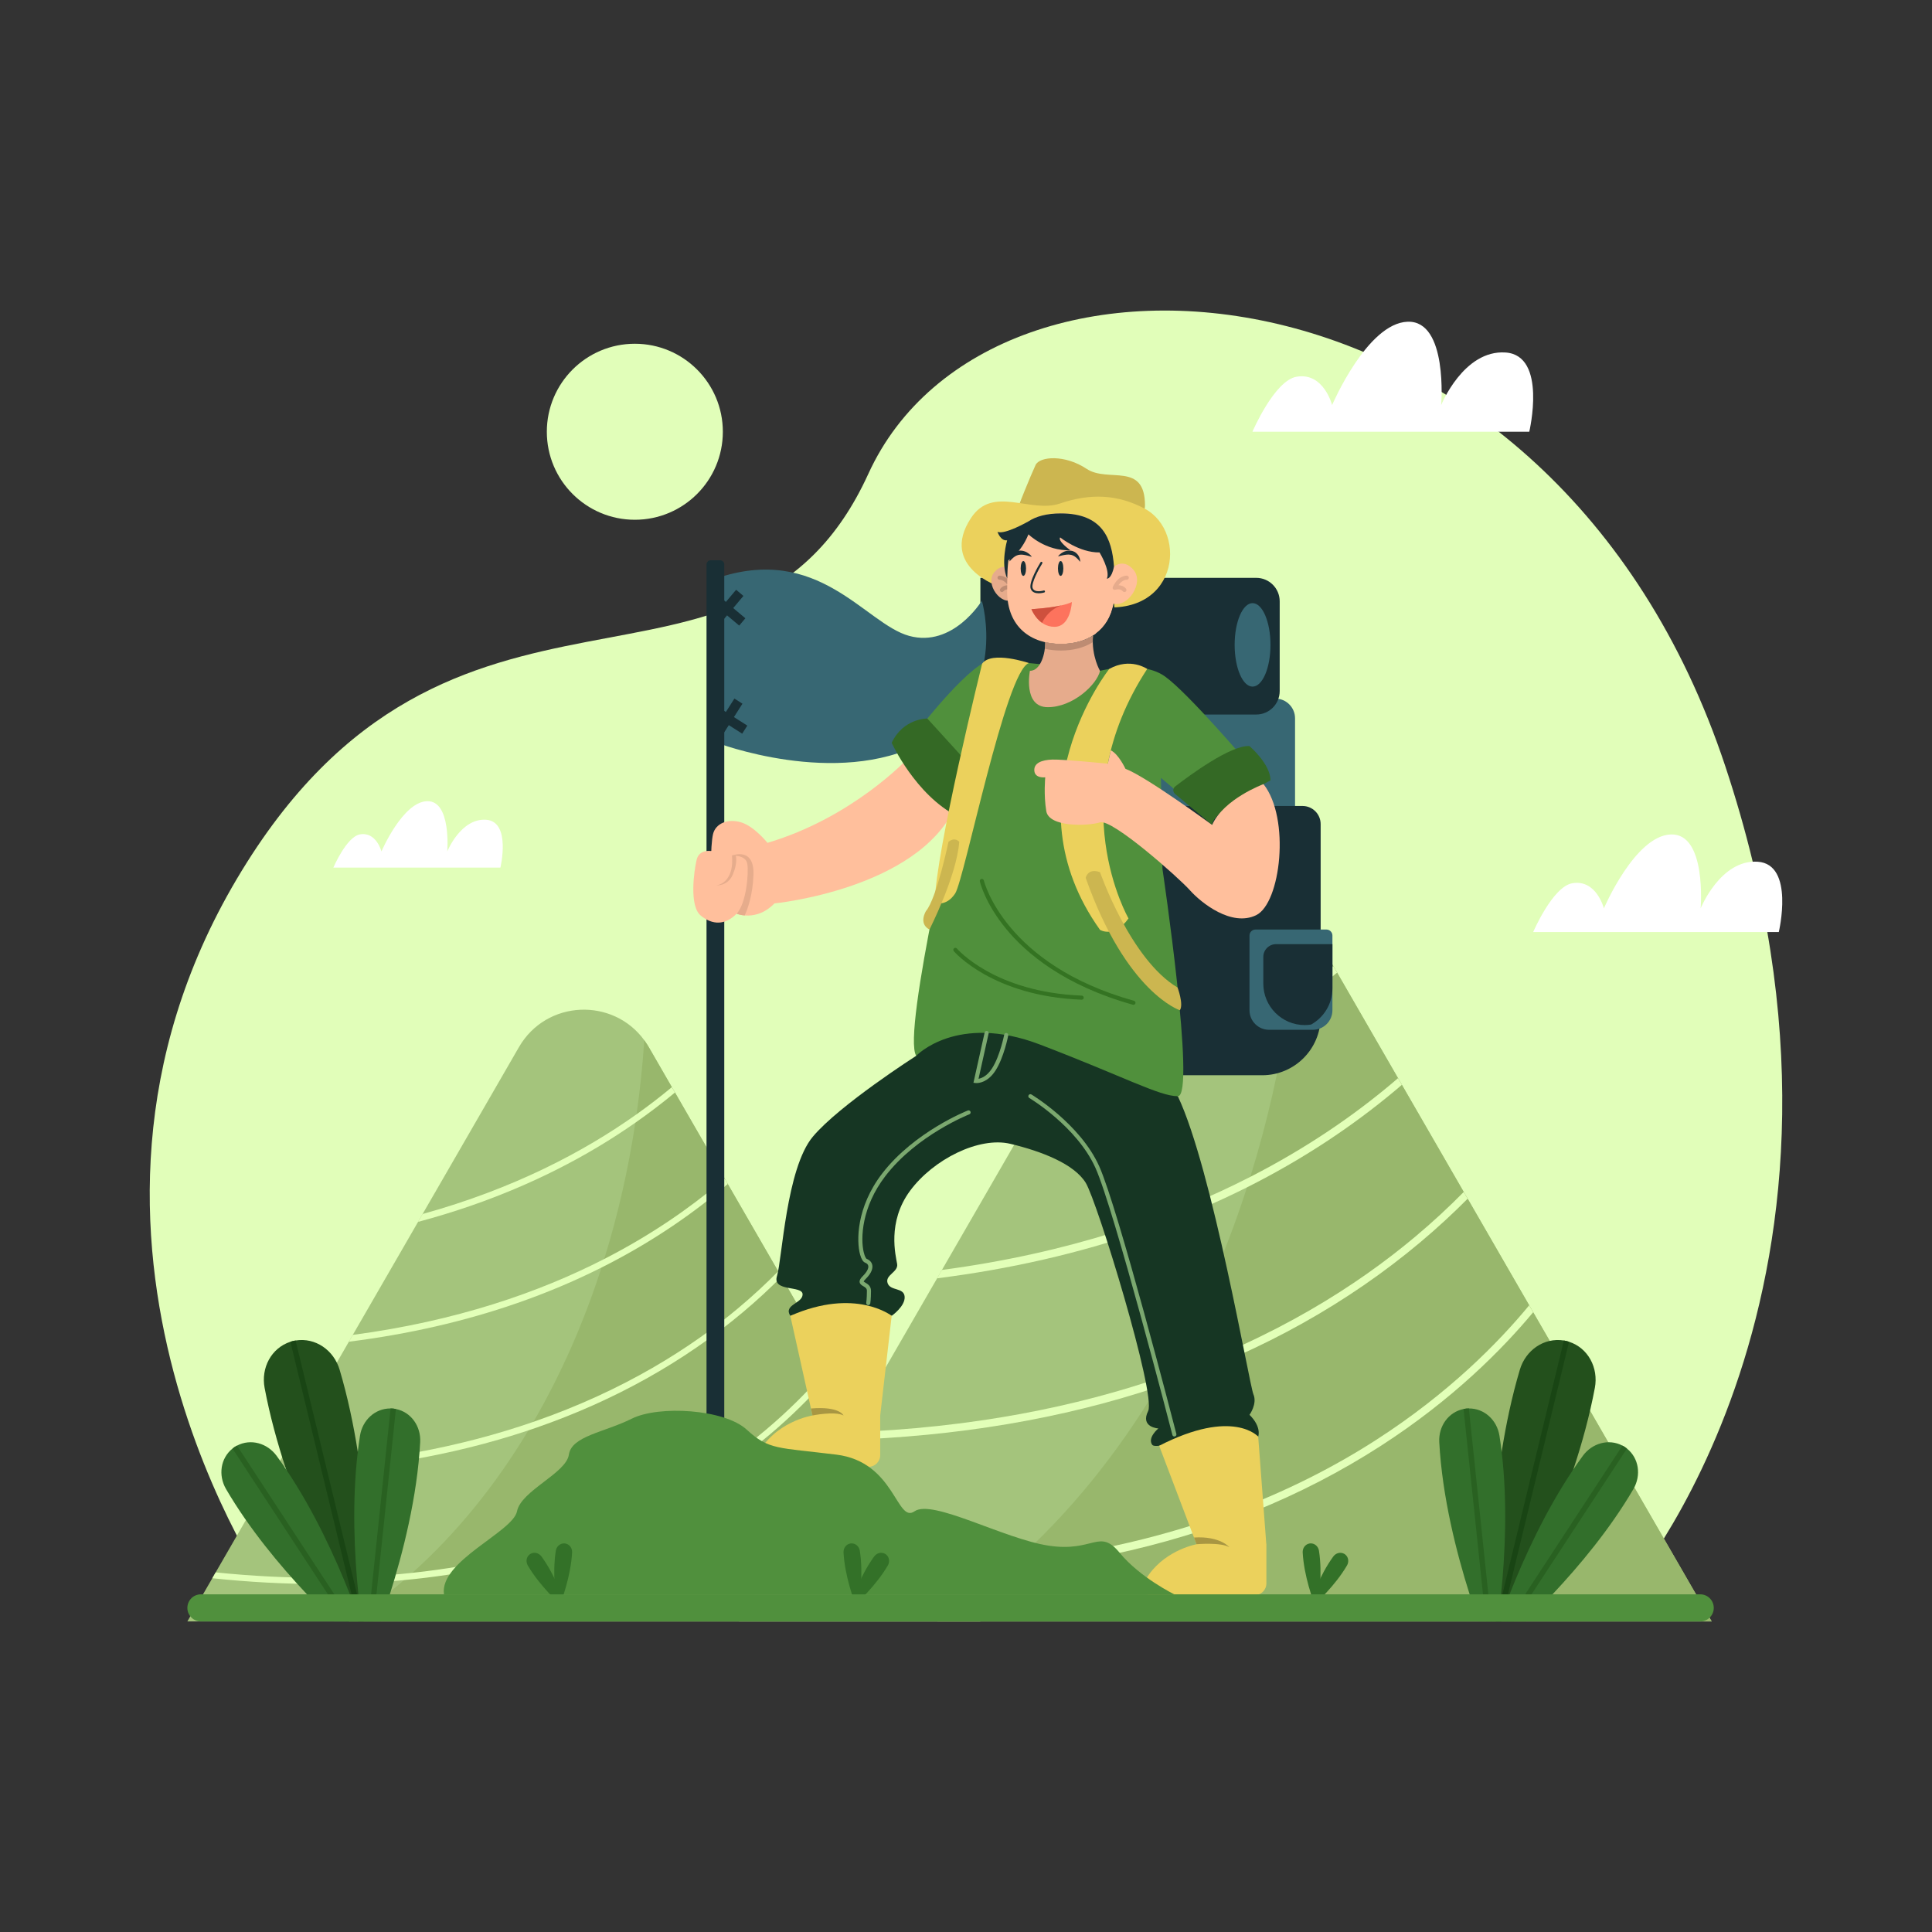 <?xml version="1.0" encoding="UTF-8" standalone="no"?><!DOCTYPE svg PUBLIC "-//W3C//DTD SVG 1.1//EN" "http://www.w3.org/Graphics/SVG/1.1/DTD/svg11.dtd"><svg width="100%" height="100%" viewBox="0 0 2000 2000" version="1.1" xmlns="http://www.w3.org/2000/svg" xmlns:xlink="http://www.w3.org/1999/xlink" xml:space="preserve" xmlns:serif="http://www.serif.com/" style="fill-rule:evenodd;clip-rule:evenodd;stroke-linejoin:round;stroke-miterlimit:2;"><rect x="0" y="0" width="2000" height="2000" fill="#333333" stroke="none"/><g><path d="M280.848,1650.43c-0,-0 -257.566,-365.91 -35.745,-740.484c221.82,-374.572 526.281,-140.168 653.832,-419.516c127.555,-279.348 708.635,-234.534 887.045,302.622c178.41,537.158 -104.55,857.378 -104.55,857.378l-1400.58,-0Z" style="fill:#e1feb9;fill-rule:nonzero;"/><path d="M1014.86,1678.52l-820.905,-0l25.818,-44.73l3.497,-6.06l59.075,-102.32l3.752,-6.5l75.057,-129.98l4.07,-7.06l67.554,-116.98l4.705,-8.16l99.709,-172.71c28.425,-49.219 97.399,-51.62 129.766,-7.17c1.124,1.53 2.205,3.14 3.222,4.77c0.488,0.79 0.975,1.59 1.442,2.4l23.888,41.39l3.222,5.56l51.402,89.04l3.243,5.62l52.207,90.43l3.307,5.7l51.932,89.96l3.37,5.85l150.667,260.95Z" style="fill:#a4c47c;fill-rule:nonzero;"/><path d="M1014.86,1678.52l-653.684,-0c19.797,-12.81 38.832,-27.09 57.04,-42.8c2.904,-2.44 5.765,-4.96 8.605,-7.52c45.743,-40.98 86.122,-90.75 120.143,-147.47c1.76,-2.92 3.497,-5.87 5.215,-8.84c28.297,-48.71 52.016,-102.31 70.5,-159.73c0.953,-2.93 1.886,-5.88 2.798,-8.84c13.989,-44.94 24.821,-92.15 32.218,-141.09c0.446,-2.9 0.869,-5.81 1.251,-8.71c3.603,-25.12 6.274,-50.7 8.012,-76.67c1.124,1.53 2.205,3.14 3.222,4.77c0.488,0.79 0.975,1.59 1.442,2.4l23.888,41.39l3.222,5.56l51.402,89.04l3.243,5.62l52.207,90.43l3.307,5.7l51.932,89.96l3.37,5.85l150.667,260.95Z" style="fill:#98b76c;fill-rule:nonzero;"/><path d="M698.732,1130.97c-13.184,10.95 -26.877,21.36 -41.037,31.26c-50.638,35.42 -107.466,64.16 -169.551,85.72c-17.997,6.25 -36.459,11.89 -55.366,16.94l4.705,-8.16c94.601,-26.2 167.242,-64.68 221.463,-103.21c13.269,-9.41 25.457,-18.87 36.564,-28.11l3.222,5.56Z" style="fill:#e2ffb8;fill-rule:nonzero;"/><path d="M753.377,1225.63c-1.653,1.42 -3.307,2.84 -5.002,4.26c-37.857,31.75 -79.912,59.27 -125.696,82.27c-27.832,13.98 -57.062,26.3 -87.543,36.88c-54.072,18.78 -112.236,32.09 -173.982,39.89l4.07,-7.06c106.98,-14.2 192.72,-43.96 260.253,-78.55c48.498,-24.85 87.627,-52.19 118.51,-78.07c2.077,-1.74 4.133,-3.48 6.147,-5.24l3.243,5.62Z" style="fill:#e2ffb8;fill-rule:nonzero;"/><path d="M808.891,1321.76c-12.103,12.19 -25.457,24.59 -40.146,36.9c-60.898,51.08 -132.628,91.19 -213.239,119.17c-2.84,0.97 -5.68,1.95 -8.542,2.9c-79.975,26.71 -168.704,41.7 -264.619,44.68l3.752,-6.5c105.072,-3.69 193.08,-21.77 266.082,-47.02c94.218,-32.53 163.468,-77 212.199,-117.85c15.156,-12.7 28.87,-25.46 41.206,-37.98l3.307,5.7Z" style="fill:#e2ffb8;fill-rule:nonzero;"/><path d="M864.193,1417.57c-25.966,31.2 -67.914,73.65 -128.685,112.83c-66.812,43.07 -143.013,73.87 -226.465,91.57c-29.378,6.21 -59.668,10.81 -90.827,13.75c-28.34,2.72 -57.401,4.07 -87.097,4.07c-36.183,0 -73.32,-2.01 -111.346,-6l3.497,-6.06c75.418,7.72 143.12,7 203.551,0.47c137.758,-14.84 237.763,-59.69 304.914,-102.93c61.556,-39.62 103.567,-82.59 129.088,-113.55l3.37,5.85Z" style="fill:#e2ffb8;fill-rule:nonzero;"/><path d="M1771.95,1678.52l-1006.94,-0l31.669,-54.86l4.29,-7.44l72.463,-125.5l4.602,-7.99l92.068,-159.43l4.992,-8.66l82.86,-143.5l5.78,-10.01l122.3,-211.848c34.87,-60.373 119.47,-63.311 159.18,-8.788c1.38,1.872 2.7,3.848 3.95,5.85c0.6,0.962 1.2,1.95 1.77,2.938l29.3,50.778l3.95,6.81l63.05,109.23l3.98,6.89l64.04,110.92l4.06,6.99l63.7,110.35l4.13,7.18l184.81,320.09Z" style="fill:#a4c47c;fill-rule:nonzero;"/><path d="M1771.95,1678.52l-801.826,-0c24.285,-15.71 47.636,-33.23 69.965,-52.5c3.561,-2.99 7.071,-6.08 10.561,-9.23c56.11,-50.26 105.64,-111.31 147.37,-180.88c2.16,-3.59 4.29,-7.21 6.4,-10.84c34.71,-59.75 63.8,-125.51 86.47,-195.94c1.17,-3.59 2.32,-7.21 3.43,-10.85c17.16,-55.12 30.45,-113.02 39.53,-173.06c0.54,-3.559 1.06,-7.12 1.53,-10.679c4.42,-30.811 7.7,-62.197 9.83,-94.047c1.38,1.872 2.7,3.848 3.95,5.85c0.6,0.962 1.2,1.95 1.77,2.938l29.3,50.778l3.95,6.81l63.05,109.23l3.98,6.89l64.04,110.92l4.06,6.99l63.7,110.35l4.13,7.18l184.81,320.09Z" style="fill:#98b76c;fill-rule:nonzero;"/><path d="M1384.18,1006.87c-16.17,13.45 -32.97,26.21 -50.33,38.35c-62.12,43.45 -131.83,78.71 -207.98,105.15c-22.08,7.67 -44.72,14.59 -67.92,20.77l5.78,-10.01c116.04,-32.13 205.14,-79.32 271.65,-126.589c16.28,-11.551 31.23,-23.141 44.85,-34.481l3.95,6.81Z" style="fill:#e2ffb8;fill-rule:nonzero;"/><path d="M1451.21,1122.99c-2.03,1.74 -4.05,3.49 -6.13,5.23c-46.44,38.95 -98.03,72.7 -154.19,100.91c-34.14,17.16 -69.99,32.26 -107.38,45.24c-66.33,23.03 -137.671,39.36 -213.412,48.93l4.992,-8.66c131.22,-17.42 236.4,-53.92 319.23,-96.36c59.49,-30.47 107.49,-64.01 145.37,-95.76c2.55,-2.13 5.07,-4.26 7.54,-6.42l3.98,6.89Z" style="fill:#e2ffb8;fill-rule:nonzero;"/><path d="M1519.31,1240.9c-14.85,14.95 -31.23,30.16 -49.25,45.27c-74.7,62.66 -162.68,111.85 -261.56,146.18c-3.49,1.19 -6.97,2.39 -10.48,3.56c-98.1,32.76 -206.939,51.14 -324.592,54.81l4.602,-7.99c128.89,-4.52 236.84,-26.7 326.39,-57.66c115.57,-39.92 200.51,-94.46 260.29,-144.57c18.59,-15.57 35.41,-31.22 50.54,-46.59l4.06,6.99Z" style="fill:#e2ffb8;fill-rule:nonzero;"/><path d="M1587.14,1358.43c-31.85,38.27 -83.3,90.35 -157.85,138.4c-81.95,52.83 -175.42,90.61 -277.79,112.32c-36.03,7.62 -73.19,13.26 -111.411,16.87c-34.759,3.33 -70.407,4.99 -106.834,4.99c-44.382,0 -89.935,-2.47 -136.58,-7.35l4.29,-7.44c92.51,9.46 175.556,8.58 249.685,0.57c168.98,-18.2 291.65,-73.21 374.02,-126.26c75.5,-48.59 127.03,-101.29 158.34,-139.28l4.13,7.18Z" style="fill:#e2ffb8;fill-rule:nonzero;"/><path d="M748.283,446.952c0,50.315 -40.788,91.103 -91.102,91.103c-50.315,0 -91.103,-40.788 -91.103,-91.103c0,-50.314 40.788,-91.102 91.103,-91.102c50.314,-0 91.102,40.788 91.102,91.102Z" style="fill:#e1feb9;fill-rule:nonzero;"/><path d="M1340.63,844.95l-301.801,-0l-0,-121.801l281.321,0c11.31,0 20.48,9.17 20.48,20.481l0,101.32Z" style="fill:#376773;fill-rule:nonzero;"/><path d="M1306.63,1113.09l-274.03,0l-0,-278.739l315.78,-0c10.35,-0 18.75,8.395 18.75,18.75l0,199.489c0,33.41 -27.09,60.5 -60.5,60.5Z" style="fill:#192f35;fill-rule:nonzero;"/><path d="M1300.46,739.673l-285.56,-0l0,-141.484l285.56,-0c13.41,-0 24.28,10.871 24.28,24.281l-0,92.923c-0,13.409 -10.87,24.28 -24.28,24.28Z" style="fill:#192f35;fill-rule:nonzero;"/><path d="M741.298,768.642c-0,-0 124.452,47.838 214.521,-0c90.071,-47.839 60.581,-146.77 60.581,-146.77c0,-0 -29.751,48.928 -75.323,36.378c-45.573,-12.549 -93.661,-96.306 -200.507,-59.197l0.728,169.589Z" style="fill:#376773;fill-rule:nonzero;"/><path d="M773.622,751.145l-13.855,-8.826l8.825,-13.856l-8.342,-5.314l-8.826,13.855l-13.856,-8.825l-5.314,8.343l13.855,8.825l-8.825,13.856l8.343,5.314l8.825,-13.855l13.856,8.825l5.314,-8.342Z" style="fill:#192f35;fill-rule:nonzero;"/><path d="M771.598,640.035l-12.575,-10.571l10.572,-12.574l-7.572,-6.366l-10.571,12.574l-12.575,-10.571l-6.365,7.572l12.574,10.571l-10.571,12.574l7.572,6.366l10.571,-12.574l12.574,10.57l6.366,-7.571Z" style="fill:#192f35;fill-rule:nonzero;"/><path d="M745.424,1555.5l-9.707,0c-2.394,0 -4.335,-1.94 -4.335,-4.34l0,-966.831c0,-2.394 1.941,-4.335 4.335,-4.335l9.707,0c2.394,0 4.335,1.941 4.335,4.335l-0,966.831c-0,2.4 -1.941,4.34 -4.335,4.34Z" style="fill:#192f35;fill-rule:nonzero;"/><path d="M736.086,880.984c-0,0 -12.275,-2.12 -14.925,9.008c-2.649,11.129 -7.949,47.762 4.24,57.796c12.188,10.034 25.435,10.007 37.094,-1.903c11.658,-11.909 19.077,-42.645 19.077,-42.645c0,-0 0.53,-11.128 0,-14.307c-0.53,-3.18 -7.949,-15.368 -9.539,-15.368c-1.59,-0 -35.947,7.419 -35.947,7.419Z" style="fill:#ffbf9c;fill-rule:nonzero;"/><path d="M948.495,1092.95c-0,0 -79.487,50.87 -107.043,83.73c-27.556,32.85 -31.795,127.18 -37.094,144.13c-5.299,16.96 26.496,9.54 26.496,19.08c0,9.54 -20.137,10.6 -12.718,22.26c-0,0 66.769,-21.2 104.924,0c-0,0 14.13,-9.89 13.424,-19.79c-0.707,-9.89 -14.838,-5.65 -17.664,-14.13c-2.826,-8.48 11.305,-11.3 9.892,-19.78c-1.413,-8.48 -10.617,-43.28 13.406,-75.78c24.023,-32.5 71.382,-56.35 103.882,-48.57c32.5,7.77 65.89,20.84 77.9,40.27c12.01,19.43 73.13,219.38 64.65,236.34c-8.48,16.96 10.6,18.02 10.6,18.02c0,-0 -11.66,9.54 -6.36,16.96c5.3,7.42 87.43,-24.38 109.69,-8.48c-0,0 3.89,-9.89 -9.01,-22.61c-0,-0 8.3,-11.31 4.06,-21.2c-4.24,-9.89 -42.43,-233.34 -78.25,-308.59l-165.88,-84.25c0,-0 -102.785,9.54 -104.905,42.39Z" style="fill:#163623;fill-rule:nonzero;"/><path d="M939.31,785.599c-0,-0 -56.524,60.764 -144.844,86.906c0,0 -13.424,-16.957 -27.202,-21.196c-13.778,-4.24 -26.496,1.059 -29.145,12.188c-2.65,11.128 -3.71,53.521 3.179,52.991c6.889,-0.53 18.547,-7.948 16.428,-30.735c0,0 14.307,-1.06 15.897,8.479c1.59,9.538 -1.06,41.307 -11.128,51.653c-0,0 20.667,8.574 39.213,-10.677c0,0 147.959,-14.552 187.293,-100.098l-49.691,-49.511Z" style="fill:#ffbf9c;fill-rule:nonzero;"/><path d="M1052.91,529.473c-1.26,-0.062 14.47,-38.152 19.09,-48.046c4.28,-9.174 30.55,-10.951 52.81,3.886c22.26,14.838 60.49,-7.772 60.48,37.978c0,37.641 -132.38,6.182 -132.38,6.182Z" style="fill:#ccb650;fill-rule:nonzero;"/><path d="M1035.07,607.547c-0,-0 -63.257,-20.622 -29.849,-71.362c22.55,-34.258 61.16,-4.416 92.25,-15.014c31.09,-10.599 59.3,-9.539 87.37,5.299c46.1,24.376 34.87,117.899 -56.88,100.169c-85.381,-16.498 -92.891,-19.092 -92.891,-19.092Z" style="fill:#ebd15c;fill-rule:nonzero;"/><path d="M1076.52,687.511c0,-0 -26.81,-2.596 -47.48,-4.716c-20.66,-2.12 -77.895,72.069 -77.895,72.069c0,0 6.889,33.914 44.513,51.402c0,-0 -62.53,263.894 -47.163,286.684c-0,0 41.969,-44.51 128.025,-11.66c86.06,32.86 123.69,53.52 142.76,53.52c19.08,-0 -15.9,-235.279 -15.9,-235.279l-1.59,-94.325l39.87,33.912c0,0 44.92,-27.553 51.81,-47.16c-0,0 -63.06,-74.188 -87.44,-91.676c-24.37,-17.487 -67.29,-5.829 -67.29,-5.829l-62.22,-6.942Z" style="fill:#50903c;fill-rule:nonzero;"/><path d="M1049.38,592.293c0,-0 -9.72,-12.079 -20.041,-0c-10.309,12.08 7.37,35.944 20.041,27.989l0,-27.989Z" style="fill:#e6ab8c;fill-rule:nonzero;"/><path d="M1173.38,589.883c-8.02,-9.388 -15.73,-6.606 -20.17,-3.486c-2.2,-29.008 -11.92,-54.91 -54.99,-54.91c-55.641,0 -55.641,43.232 -55.641,80.547c-0,37.315 24.911,54.581 55.641,54.581c26.94,-0 49.41,-13.275 54.54,-41.695c14.7,3.946 32.08,-21.608 20.62,-35.037Z" style="fill:#ffbf9c;fill-rule:nonzero;"/><path d="M1131.4,658.25c-9.18,5.628 -20.46,8.365 -32.67,8.365c-5.8,-0 -11.39,-0.616 -16.65,-1.865c0.04,11.808 -4.75,29.703 -15.94,29.703c0,0 -7.42,37.624 18.54,37.624c25.97,0 50.88,-23.316 54.06,-37.624c-0,0 -8.88,-14.863 -7.34,-36.203Z" style="fill:#e6ab8c;fill-rule:nonzero;"/><path d="M1216.53,814.149c14.46,-11.159 57.68,-43.111 76.94,-41.798c-0,-0 21.73,18.547 21.73,35.504c-0,-0 -59.88,30.735 -60.41,46.103l-38.4,-32.12c-2.42,-2.025 -2.36,-5.761 0.14,-7.689Z" style="fill:#346925;fill-rule:nonzero;"/><path d="M1148.29,692.472c0,0 -106.53,134.46 -9.55,270.119c-0,-0 14.66,9.137 29.49,-11.859c-0,0 -70.11,-121.403 19.35,-258.26c-0,0 -17.54,-12.226 -39.29,0Z" style="fill:#ebd15c;fill-rule:nonzero;"/><path d="M1005.73,794.078l-45.753,-50.244c-0,-0 -24.729,-0.53 -36.917,25.122c-0,0 24.376,53.737 67.829,75.994l14.841,-50.872Z" style="fill:#346925;fill-rule:nonzero;"/><path d="M1138.74,902.887c-0,-0 31.47,90.454 80.29,119.413c0,-0 6.54,17.66 2.34,23.491c-0,0 -55.26,-17.841 -97.47,-137.009c0,-0 2.13,-10.582 14.84,-5.895Z" style="fill:#ccb650;fill-rule:nonzero;"/><path d="M1165.05,795.844c0,-0 -7,-15.191 -15.12,-19.077l-3.11,13.804c-0,0 -46.42,-4.619 -57.37,-4.265c-10.95,0.353 -19.43,3.532 -18.72,11.657c0.71,8.126 11.3,6.713 11.3,6.713c0,0 -1.76,18.017 1.06,34.974c2.83,16.958 43.1,15.544 55.65,11.659c12.54,-3.887 81.43,57.231 93.08,70.302c11.66,13.071 43.1,38.154 68.54,25.789c25.44,-12.365 35.61,-100.289 7.6,-135.676c-0,-0 -41.16,15.208 -53.17,42.234c0,0 -68.19,-49.989 -89.74,-58.114Z" style="fill:#ffbf9c;fill-rule:nonzero;"/><path d="M1065.16,686.402c0,-0 -38.581,-13.138 -48.48,0.636c-0,-0 -48.25,194.82 -49.033,247.375c-0,-0 11.583,4.861 21.122,-9.446c9.539,-14.308 52.44,-231.072 76.391,-238.565Z" style="fill:#ebd15c;fill-rule:nonzero;"/><path d="M1062.16,588.47c0,4.244 -1.24,7.684 -2.78,7.684c-1.54,0 -2.78,-3.44 -2.78,-7.684c-0,-4.243 1.24,-7.684 2.78,-7.684c1.54,0 2.78,3.441 2.78,7.684Z" style="fill:#192f35;fill-rule:nonzero;"/><path d="M1100.76,588.47c0,4.244 -1.24,7.684 -2.78,7.684c-1.54,0 -2.78,-3.44 -2.78,-7.684c-0,-4.243 1.24,-7.684 2.78,-7.684c1.54,0 2.78,3.441 2.78,7.684Z" style="fill:#192f35;fill-rule:nonzero;"/><path d="M1075.23,614.182c-3.21,0 -6.82,-0.922 -8.23,-4.673c-2.5,-6.655 8.86,-25.32 10.16,-27.425c0.31,-0.501 0.96,-0.652 1.46,-0.343c0.5,0.306 0.65,0.96 0.34,1.457c-3.39,5.479 -11.78,20.752 -9.98,25.566c2.01,5.36 11.32,2.569 11.42,2.54c0.56,-0.182 1.15,0.141 1.32,0.7c0.17,0.561 -0.14,1.153 -0.7,1.325c-0.22,0.068 -2.84,0.85 -5.79,0.853Z" style="fill:#192f35;fill-rule:nonzero;"/><path d="M1067.73,630.599c-0,-0 30.73,-1.59 41.86,-7.419c-0,0 -1.06,25.7 -18.02,25.7c-16.95,0 -23.84,-18.281 -23.84,-18.281Z" style="fill:#fd735d;fill-rule:nonzero;"/><path d="M1067.73,630.599c-0,-0 3.31,8.756 10.97,14.149c0.02,-0.054 5.87,-13.599 20.35,-18.109c-13.42,3.03 -31.32,3.96 -31.32,3.96Z" style="fill:#ce503d;fill-rule:nonzero;"/><path d="M1163.98,612.881c-0.62,-0 -1.23,-0.272 -1.65,-0.796c-2.59,-3.235 -7.71,-1.622 -7.76,-1.604c-0.81,0.258 -1.69,0.018 -2.24,-0.612c-0.56,-0.634 -0.69,-1.537 -0.33,-2.303c5.67,-12.129 14.23,-11.673 14.6,-11.641c1.17,0.083 2.05,1.097 1.97,2.264c-0.09,1.159 -1.09,2.024 -2.24,1.967c-0.27,-0.027 -4.54,-0.074 -8.5,5.684c2.52,0.056 5.58,0.814 7.81,3.598c0.73,0.914 0.58,2.248 -0.33,2.979c-0.39,0.312 -0.86,0.464 -1.33,0.464Z" style="fill:#e6ab8c;fill-rule:nonzero;"/><path d="M1042.59,604.82c0.021,-1.953 0.041,-3.913 0.081,-5.874c-4.13,-3.22 -7.86,-3.042 -8.101,-3.021c-1.169,0.083 -2.049,1.097 -1.959,2.265c0.079,1.158 1.089,2.023 2.229,1.966c0.25,-0.025 4.031,-0.068 7.75,4.664Z" style="fill:#bd8c73;fill-rule:nonzero;"/><path d="M1042.59,605.884c-2.359,0.185 -5.049,1.041 -7.049,3.554c-0.74,0.914 -0.591,2.248 0.33,2.979c0.39,0.312 0.85,0.464 1.319,0.464c0.621,-0 1.241,-0.272 1.65,-0.796c1.021,-1.263 2.411,-1.776 3.74,-1.944c-0,-1.413 -0,-2.832 0.01,-4.257Z" style="fill:#bd8c73;fill-rule:nonzero;"/><path d="M1081.62,671.595c5.24,1.241 10.82,1.854 16.6,1.854c12.39,-0 23.8,-2.844 33.04,-8.636c-0.05,-2.113 -0.02,-4.292 0.14,-6.563c-9.18,5.628 -20.46,8.365 -32.67,8.365c-5.8,-0 -11.39,-0.616 -16.65,-1.865c0.01,2.13 -0.15,4.46 -0.46,6.845Z" style="fill:#bd8c73;fill-rule:nonzero;"/><path d="M1098.22,531.487c-14.88,0 -25.78,3.096 -33.77,8.344l-0,-0.003c-0,0 -24.32,13.933 -31.85,10.753c-0,0 3.26,9.754 9.979,8.744c-0,-0 -6.949,23.867 0.091,39.621c0.12,-6.376 0.44,-12.75 1.19,-18.907c0.209,-0.119 12.81,-7.278 20.79,-26.897c0,-0 17.58,17.392 43.37,16.468c0,-0 -13.32,-9.402 -10.55,-13.288c-0,0 19.74,15.897 40.76,15.544c-0,-0 11.48,18.689 7.59,27.185c-0,0 4.89,0.464 7.39,-12.654c-2.2,-29.008 -11.92,-54.91 -54.99,-54.91Z" style="fill:#192f35;fill-rule:nonzero;"/><path d="M1153.32,625.037c-0.18,-0.041 -0.37,-0.067 -0.56,-0.117c-2.49,13.774 -9.07,23.959 -18.24,30.831c12.43,5.765 18.69,-0.776 18.69,-0.776c-5.39,-3.18 -3.61,-7.684 -3.61,-7.684c4.77,6.889 16.51,1.589 16.51,1.589c-10.24,-0.553 -12.35,-16.833 -12.79,-23.843Z" style="fill:#192f35;fill-rule:nonzero;"/><path d="M981.88,871.445c0,-0 -12.188,58.424 -23.316,71.672c0,-0 -8.139,12.954 3.614,19.129c-0,-0 28.181,-55.296 30.83,-90.801c-0,-0 -4.287,-5.496 -11.128,-0Z" style="fill:#ccb650;fill-rule:nonzero;"/><path d="M763.029,946.084c1.126,0.394 3.97,1.26 7.881,1.58c2.994,-6.477 8.316,-20.773 9.072,-41.951c1.06,-29.675 -22.256,-19.96 -22.256,-19.96c0,0 14.307,-1.06 15.897,8.479c1.582,9.49 -1.036,40.977 -10.979,51.486l0.385,0.366Z" style="fill:#e6ac8c;fill-rule:nonzero;"/><path d="M757.726,885.753c2.119,22.787 -9.539,30.205 -16.428,30.735c-0,0 12.012,1.237 17.311,-11.128c5.299,-12.364 3.091,-19.638 3.091,-19.638c-3.634,-0.822 -3.974,0.031 -3.974,0.031Z" style="fill:#e6ac8c;fill-rule:nonzero;"/><path d="M1315.2,667.568c-0,23.862 -8.31,43.205 -18.55,43.205c-10.24,-0 -18.55,-19.343 -18.55,-43.205c-0,-23.862 8.31,-43.206 18.55,-43.206c10.24,0 18.55,19.344 18.55,43.206Z" style="fill:#376773;fill-rule:nonzero;"/><path d="M1359.07,1066.04l-45.35,-0c-11.18,-0 -20.25,-9.07 -20.25,-20.249l-0,-77.312c-0,-3.443 2.79,-6.233 6.23,-6.233l73.38,-0c3.45,-0 6.24,2.79 6.24,6.233l-0,77.312c-0,11.179 -9.07,20.249 -20.25,20.249Z" style="fill:#376773;fill-rule:nonzero;"/><path d="M1379.32,1023.12l-0,-45.745l-58.33,0c-7.3,0 -13.21,5.916 -13.21,13.214l0,27.641c0,23.71 19.22,42.93 42.92,42.93c2.25,-0 4.43,-0.23 6.58,-0.56c13.14,-7.34 22.04,-21.36 22.04,-37.48Z" style="fill:#192f35;fill-rule:nonzero;"/><path d="M1095.28,576.021c0,-0 1.01,-1.65 3.33,-3.292c1.16,-0.807 2.63,-1.663 4.41,-2.173c0.86,-0.318 1.84,-0.434 2.83,-0.573c1,-0.02 2.04,-0.09 3.08,0.142l1.54,0.35c0.5,0.172 0.98,0.42 1.45,0.633c0.99,0.369 1.73,1.106 2.5,1.696c0.76,0.609 1.24,1.421 1.78,2.081c0.55,0.665 0.76,1.462 1.08,2.105c0.3,0.656 0.54,1.261 0.62,1.845c0.13,0.563 0.2,1.065 0.26,1.47c0.11,0.814 0.13,1.276 0.13,1.276c0,0 -0.35,-0.34 -0.9,-0.93c-0.26,-0.297 -0.59,-0.647 -0.92,-1.061c-0.31,-0.43 -0.78,-0.819 -1.22,-1.262c-0.49,-0.408 -0.88,-0.968 -1.46,-1.34c-0.57,-0.37 -1.05,-0.9 -1.67,-1.213c-0.63,-0.292 -1.19,-0.746 -1.88,-0.913l-0.98,-0.363l-1.05,-0.198c-0.34,-0.111 -0.71,-0.13 -1.08,-0.139c-0.37,-0.005 -0.72,-0.086 -1.1,-0.077c-0.74,0.058 -1.49,0.009 -2.23,0.136c-1.48,0.122 -2.91,0.47 -4.18,0.71c-2.6,0.654 -4.34,1.09 -4.34,1.09Z" style="fill:#1a2e35;fill-rule:nonzero;"/><path d="M1068.13,576.446c0,0 -1.73,-0.493 -4.31,-1.232c-1.26,-0.281 -2.67,-0.676 -4.15,-0.847c-0.74,-0.152 -1.49,-0.127 -2.23,-0.209c-0.37,-0.022 -0.73,0.048 -1.1,0.04c-0.37,-0.003 -0.73,0.005 -1.08,0.104l-1.05,0.163l-1,0.331c-0.7,0.144 -1.27,0.579 -1.91,0.851c-0.63,0.292 -1.13,0.806 -1.71,1.157c-0.59,0.353 -1,0.9 -1.501,1.292c-0.449,0.428 -0.929,0.801 -1.26,1.22c-0.339,0.404 -0.679,0.743 -0.959,1.031c-0.56,0.571 -0.931,0.9 -0.931,0.9c-0,-0 0.041,-0.461 0.171,-1.271c0.079,-0.402 0.16,-0.902 0.31,-1.461c0.1,-0.581 0.36,-1.179 0.69,-1.823c0.339,-0.633 0.579,-1.422 1.15,-2.068c0.559,-0.643 1.059,-1.439 1.84,-2.023c0.79,-0.563 1.55,-1.276 2.55,-1.612c0.49,-0.198 0.97,-0.429 1.47,-0.585l1.56,-0.3c1.04,-0.197 2.08,-0.093 3.08,-0.04c0.98,0.172 1.96,0.32 2.81,0.665c1.77,0.569 3.2,1.473 4.33,2.317c2.27,1.718 3.23,3.4 3.23,3.4Z" style="fill:#1a2e35;fill-rule:nonzero;"/><path d="M1173.34,1040.18c-0.19,0 -0.38,-0.031 -0.57,-0.081c-71.24,-19.86 -110.48,-53.408 -130.86,-78.059c-22.19,-26.84 -27.36,-48.713 -27.57,-49.631c-0.26,-1.141 0.45,-2.275 1.59,-2.536c1.12,-0.267 2.28,0.45 2.54,1.592c0.2,0.867 21.51,87.22 155.44,124.554c1.13,0.31 1.78,1.48 1.47,2.61c-0.26,0.94 -1.11,1.551 -2.04,1.551Z" style="fill:#347322;fill-rule:nonzero;"/><path d="M1119.77,1034.88l-0.08,0c-92.3,-3.53 -131.926,-49.753 -132.315,-50.221c-0.749,-0.896 -0.629,-2.231 0.267,-2.983c0.897,-0.749 2.233,-0.633 2.985,0.265c0.379,0.452 38.942,45.249 129.223,48.699c1.17,0.05 2.08,1.031 2.03,2.2c-0.04,1.14 -0.98,2.04 -2.11,2.04Z" style="fill:#347322;fill-rule:nonzero;"/><path d="M1215.72,1487.07c-0.95,0 -1.81,-0.63 -2.05,-1.59c-0.6,-2.33 -60.24,-233.48 -79.72,-276.62c-19.29,-42.71 -67.91,-71.93 -68.4,-72.22c-1,-0.6 -1.34,-1.9 -0.74,-2.91c0.6,-1 1.9,-1.33 2.91,-0.74c0.5,0.3 50.26,30.22 70.09,74.12c19.63,43.48 77.51,267.79 79.96,277.32c0.29,1.13 -0.39,2.29 -1.52,2.58c-0.18,0.04 -0.36,0.06 -0.53,0.06Z" style="fill:#7ba86f;fill-rule:nonzero;"/><path d="M898.832,1351.08c-0.114,0 -0.23,-0.01 -0.346,-0.03c-1.155,-0.19 -1.938,-1.28 -1.747,-2.44c0.006,-0.04 0.677,-4.23 0.677,-12.38c0,-2.41 -1.406,-3.41 -3.722,-4.76c-1.656,-0.97 -3.534,-2.07 -3.809,-4.26c-0.234,-1.87 0.76,-3.74 3.32,-6.27c4.111,-4.06 6.152,-7.93 5.598,-10.6c-0.297,-1.43 -1.377,-2.51 -3.215,-3.23c-2.143,-0.83 -3.898,-3.64 -5.214,-8.36c-3.84,-13.74 -4.006,-48.98 22.848,-83.93c33.36,-43.42 88.148,-65.02 88.698,-65.24c1.08,-0.42 2.31,0.12 2.74,1.22c0.42,1.09 -0.12,2.31 -1.21,2.74c-0.54,0.21 -54.245,21.4 -86.867,63.86c-24.728,32.19 -25.785,64.61 -22.51,78.7c1.188,5.12 2.645,6.86 3.063,7.07c3.159,1.23 5.229,3.47 5.817,6.31c0.61,2.95 -0.068,7.86 -6.771,14.48c-2.016,1.99 -2.087,2.72 -2.089,2.75c0.137,0.16 1.104,0.73 1.743,1.1c2.316,1.36 5.819,3.41 5.819,8.42c0,8.55 -0.704,12.89 -0.735,13.08c-0.171,1.03 -1.07,1.77 -2.088,1.77Z" style="fill:#7ba86f;fill-rule:nonzero;"/><path d="M1010.91,1121.19c-0.49,0 -0.79,-0.03 -0.86,-0.04l-2.34,-0.26l11.6,-52.05c0.25,-1.15 1.39,-1.87 2.53,-1.61c1.14,0.26 1.86,1.39 1.6,2.53l-10.47,47c3.16,-0.58 8.86,-2.8 14.08,-10.95c8.159,-12.75 12.46,-34.52 12.51,-34.74c0.22,-1.15 1.33,-1.9 2.48,-1.67c1.149,0.22 1.899,1.34 1.68,2.48c-0.18,0.93 -4.5,22.78 -13.1,36.21c-7.74,12.1 -16.89,13.1 -19.71,13.1Z" style="fill:#7ba86f;fill-rule:nonzero;"/><path d="M818.136,1362.15l22.963,103.15c-0,-0 -39.927,6.05 -57.629,42.05c-2.521,5.13 1.125,11.13 6.838,11.13l108.697,0c6.732,0 12.188,-5.45 12.188,-12.18l-0,-41l11.866,-103.15c0,0 -37.447,-29.68 -104.923,0Z" style="fill:#ebd15c;fill-rule:nonzero;"/><path d="M1310.85,1598.11l-8.37,-110.9c-0,0 -25.93,-29.85 -102.52,9.45l38.67,101.91c-8.62,1.88 -40.19,10.7 -55.4,41.62c-2.52,5.12 1.13,11.13 6.84,11.13l108.7,0c6.73,0 12.19,-5.46 12.19,-12.19l-0,-40.99c-0,0 -0.05,-0.02 -0.11,-0.03Z" style="fill:#ebd15c;fill-rule:nonzero;"/><path d="M1236,1591.63l2.63,6.94c0,0 25.49,-2.19 33.97,3.11c-0,-0 -9.46,-11.74 -36.6,-10.05Z" style="fill:#a89642;fill-rule:nonzero;"/><path d="M873.216,1465.3c0,-0 -3.894,-9.76 -33.73,-7.24l1.613,7.24c-0,-0 23.109,-4.78 32.117,-0Z" style="fill:#a89642;fill-rule:nonzero;"/><path d="M381.948,1671.27c-0,2.52 -0.042,4.94 -0.085,7.25l-17.72,-0c-0.445,-0.85 -0.911,-1.72 -1.378,-2.59c-3.921,-7.48 -8.309,-16.02 -12.972,-25.5c-16.767,-33.91 -37.221,-79.57 -53.67,-129.42c-0.021,0 -0.021,-0.03 -0.021,-0.03c-8.988,-27.23 -16.809,-55.7 -22.172,-84.19c-3.921,-20.84 6.953,-41.37 26.687,-47.8c0.89,-0.27 1.759,-0.55 2.671,-0.76c0.911,-0.21 1.822,-0.38 2.713,-0.55c20.497,-3.31 39.574,9.98 45.594,30.31c8.245,27.77 14.329,56.64 18.78,84.96c8.733,55.51 11.234,108.86 11.573,147.48c0.085,7.55 0.064,14.52 -0,20.84Z" style="fill:#23501c;fill-rule:nonzero;"/><path d="M376.395,1678.52l-5.681,-0l-3.985,-16.45l-2.819,-11.64l-63.293,-261.44c0.89,-0.27 1.759,-0.55 2.671,-0.76c0.911,-0.21 1.822,-0.38 2.713,-0.55l63.611,262.75l2.522,10.45l4.261,17.64Z" style="fill:#194514;fill-rule:nonzero;"/><path d="M434.982,1492.83c-3.031,56.66 -17.89,114.85 -31.413,157.6c-3.264,10.35 -6.465,19.8 -9.411,28.09l-19.862,-0c-0.72,-5.43 -1.463,-11.32 -2.162,-17.64c-0.382,-3.37 -0.763,-6.84 -1.123,-10.45c-4.134,-40.65 -6.825,-94.96 -0.636,-147.48c0.657,-5.58 1.42,-11.13 2.289,-16.64c2.523,-16.24 15.665,-28.43 31.668,-28.28c0.933,-0.02 1.865,0.04 2.798,0.13c0.933,0.1 1.823,0.23 2.713,0.44c15.707,3.18 25.987,17.83 25.139,34.23Z" style="fill:#326f2b;fill-rule:nonzero;"/><path d="M409.843,1458.6l-20.136,191.83l-2.947,28.09l-5.553,-0l0.741,-7.25l2.205,-20.84l20.179,-192.4c0.933,-0.02 1.865,0.04 2.798,0.13c0.933,0.1 1.823,0.23 2.713,0.44Z" style="fill:#296121;fill-rule:nonzero;"/><path d="M366.729,1662.07c2.205,5.85 4.218,11.36 6.02,16.45l-27.365,-0c-8.479,-8.23 -17.826,-17.68 -27.619,-28.09c-28.192,-29.97 -59.881,-68.06 -83.769,-108.95c-8.246,-14.2 -5.787,-31.94 6.698,-41.93c0.721,-0.61 1.441,-1.12 2.225,-1.65c0.785,-0.51 1.59,-0.99 2.438,-1.4c14.16,-7.44 31.414,-2.6 41.079,10.69c3.307,4.51 6.529,9.13 9.666,13.79c-0,0 -0,0.03 0.021,0.03c29.018,43.11 51.19,91.67 66.091,129.42c1.59,4.01 3.095,7.89 4.515,11.64Z" style="fill:#326f2b;fill-rule:nonzero;"/><path d="M362.765,1675.93l1.696,2.59l-6.634,-0l-18.378,-28.09l-98.755,-150.88c0.721,-0.61 1.441,-1.12 2.225,-1.65c0.785,-0.51 1.59,-0.99 2.438,-1.4l100.726,153.93l16.682,25.5Z" style="fill:#296121;fill-rule:nonzero;"/><path d="M1650.97,1436.79c-5.36,28.49 -13.16,56.96 -22.17,84.19c-0.02,0 -0.02,0.03 -0.02,0.03c-16.45,49.85 -36.91,95.51 -53.67,129.42c-4.69,9.54 -9.12,18.15 -13.06,25.65l-0.02,0.04c-0.42,0.81 -0.85,1.61 -1.27,2.4l-17.72,-0c-0.05,-2.31 -0.09,-4.73 -0.09,-7.25c-0.06,-6.32 -0.08,-13.29 -0,-20.84c0.34,-38.62 2.84,-91.97 11.58,-147.48c4.45,-28.32 10.53,-57.19 18.78,-84.96c6.02,-20.33 25.09,-33.62 45.59,-30.31c0.89,0.17 1.8,0.34 2.71,0.55c0.91,0.21 1.78,0.49 2.67,0.76c19.74,6.43 30.61,26.96 26.69,47.8Z" style="fill:#23501c;fill-rule:nonzero;"/><path d="M1624.28,1388.99l-63.29,261.44l-2.82,11.64l-3.98,16.45l-5.68,-0l4.3,-17.81l2.48,-10.28l63.61,-262.75c0.89,0.17 1.8,0.34 2.71,0.55c0.91,0.21 1.78,0.49 2.67,0.76Z" style="fill:#194514;fill-rule:nonzero;"/><path d="M1553.91,1650.43c-0.36,3.54 -0.72,6.98 -1.1,10.28c-0.72,6.38 -1.46,12.34 -2.18,17.81l-19.87,-0c-2.94,-8.29 -6.14,-17.74 -9.41,-28.09c-13.54,-42.75 -28.4,-100.94 -31.43,-157.6c-0.85,-16.4 9.45,-31.05 25.14,-34.23c0.89,-0.21 1.78,-0.34 2.71,-0.44c0.93,-0.09 1.87,-0.15 2.8,-0.13c16,-0.15 29.14,12.04 31.67,28.28c0.87,5.51 1.63,11.06 2.29,16.64c6.21,52.52 3.51,106.83 -0.62,147.48Z" style="fill:#326f2b;fill-rule:nonzero;"/><path d="M1543.69,1678.52l-5.55,-0l-2.95,-28.09l-20.13,-191.83c0.89,-0.21 1.78,-0.34 2.71,-0.44c0.93,-0.09 1.87,-0.15 2.8,-0.13l20.18,192.4l2.2,20.84l0.74,7.25Z" style="fill:#296121;fill-rule:nonzero;"/><path d="M1690.9,1541.48c-23.88,40.89 -55.57,78.98 -83.74,108.95c-9.8,10.41 -19.19,19.86 -27.64,28.09l-27.37,-0c1.8,-5.09 3.82,-10.6 6.02,-16.45c1.42,-3.75 2.93,-7.63 4.52,-11.64c14.9,-37.75 37.07,-86.31 66.09,-129.42c0,0 0,-0.03 0.02,-0.03c3.14,-4.66 6.36,-9.28 9.66,-13.79c9.67,-13.29 26.92,-18.13 41.1,-10.69c0.83,0.41 1.64,0.89 2.42,1.4c0.78,0.53 1.51,1.04 2.23,1.65c12.48,9.99 14.94,27.73 6.69,41.93Z" style="fill:#326f2b;fill-rule:nonzero;"/><path d="M1684.21,1499.55l-98.76,150.88l-18.38,28.09l-6.61,-0l1.57,-2.4l0.02,-0.04l16.79,-25.65l100.72,-153.93c0.83,0.41 1.64,0.89 2.42,1.4c0.78,0.53 1.51,1.04 2.23,1.65Z" style="fill:#296121;fill-rule:nonzero;"/><path d="M459.606,1650.43l756.014,-0c-0,-0 -35.33,-17.2 -56.53,-42.96c-21.19,-25.77 -26.84,-0.33 -73.48,-7.4c-46.63,-7.06 -120.245,-48.53 -138.902,-35.57c-18.656,12.96 -20.069,-51.17 -80.833,-58.67c-60.764,-7.5 -69.864,-4.67 -92.87,-25.87c-23.005,-21.2 -90.835,-25.44 -119.097,-11.31c-28.262,14.14 -62.177,17.83 -65.003,37.18c-2.826,19.35 -49.459,37.23 -53.698,58.67c-4.239,21.44 -80.547,51.51 -75.601,85.93Z" style="fill:#50903d;fill-rule:nonzero;"/><path d="M1348.54,1607.13c1.3,24.23 10.59,49.5 13.82,57.68c0.5,1.24 0.86,2.1 1.02,2.48c0.08,-0.41 0.25,-1.31 0.48,-2.63c1.47,-8.66 5.31,-35.32 1.54,-59.3c-0.68,-4.39 -4.24,-7.69 -8.57,-7.65c-0.25,-0 -0.5,0.01 -0.75,0.04c-0.26,0.03 -0.5,0.06 -0.74,0.12c-4.24,0.86 -7.03,4.82 -6.8,9.26Z" style="fill:#337128;fill-rule:nonzero;"/><path d="M1394.4,1620.57c-12.24,20.96 -32.06,39.19 -38.67,44.98c-1.02,0.88 -1.73,1.48 -2.05,1.74c0.13,-0.4 0.38,-1.27 0.79,-2.55c2.65,-8.38 11.42,-33.85 25.74,-53.45c2.62,-3.59 7.29,-4.89 11.12,-2.88c0.23,0.11 0.44,0.24 0.65,0.37c0.22,0.15 0.41,0.29 0.6,0.45c3.39,2.7 4.05,7.5 1.82,11.34Z" style="fill:#337128;fill-rule:nonzero;"/><path d="M873.229,1607.13c1.296,24.23 10.591,49.5 13.826,57.68c0.499,1.24 0.854,2.1 1.015,2.48c0.076,-0.41 0.248,-1.31 0.476,-2.63c1.473,-8.66 5.314,-35.32 1.545,-59.3c-0.685,-4.39 -4.238,-7.69 -8.569,-7.65c-0.252,-0 -0.502,0.01 -0.754,0.04c-0.254,0.03 -0.494,0.06 -0.738,0.12c-4.244,0.86 -7.029,4.82 -6.801,9.26Z" style="fill:#337128;fill-rule:nonzero;"/><path d="M919.088,1620.57c-12.235,20.96 -32.057,39.19 -38.673,44.98c-1.014,0.88 -1.721,1.48 -2.04,1.74c0.12,-0.4 0.379,-1.27 0.781,-2.55c2.652,-8.38 11.426,-33.85 25.743,-53.45c2.619,-3.59 7.286,-4.89 11.119,-2.88c0.228,0.11 0.443,0.24 0.656,0.37c0.212,0.15 0.409,0.29 0.601,0.45c3.381,2.7 4.045,7.5 1.813,11.34Z" style="fill:#337128;fill-rule:nonzero;"/><path d="M592.23,1607.13c-1.295,24.23 -10.59,49.5 -13.825,57.68c-0.499,1.24 -0.854,2.1 -1.015,2.48c-0.077,-0.41 -0.248,-1.31 -0.476,-2.63c-1.473,-8.66 -5.314,-35.32 -1.545,-59.3c0.684,-4.39 4.238,-7.69 8.568,-7.65c0.252,-0 0.503,0.01 0.755,0.04c0.254,0.03 0.494,0.06 0.738,0.12c4.244,0.86 7.028,4.82 6.8,9.26Z" style="fill:#337128;fill-rule:nonzero;"/><path d="M546.371,1620.57c12.236,20.96 32.058,39.19 38.673,44.98c1.015,0.88 1.722,1.48 2.041,1.74c-0.121,-0.4 -0.379,-1.27 -0.782,-2.55c-2.651,-8.38 -11.425,-33.85 -25.743,-53.45c-2.618,-3.59 -7.285,-4.89 -11.118,-2.88c-0.228,0.11 -0.443,0.24 -0.657,0.37c-0.211,0.15 -0.409,0.29 -0.6,0.45c-3.381,2.7 -4.045,7.5 -1.814,11.34Z" style="fill:#337128;fill-rule:nonzero;"/><path d="M1774.08,1664.49c-0,3.88 -1.57,7.39 -4.11,9.92c-2.52,2.54 -6.04,4.11 -9.92,4.11l-1552.04,-0c-7.759,-0 -14.054,-6.28 -14.054,-14.03c0,-3.88 1.569,-7.4 4.112,-9.95c2.544,-2.54 6.063,-4.11 9.942,-4.11l1552.04,-0c7.76,-0 14.03,6.3 14.03,14.06Z" style="fill:#50903d;fill-rule:nonzero;"/><path d="M345.091,898.117l172.926,-0c0,-0 11.354,-47.764 -14.847,-49.511c-26.201,-1.747 -40.175,32.835 -40.175,32.835c-0,0 4.367,-52.922 -20.96,-52.049c-25.328,0.874 -47.162,52.049 -47.162,52.049c-0,0 -5.241,-20.608 -22.223,-17.691c-13.846,2.377 -27.559,34.367 -27.559,34.367Z" style="fill:#fff;fill-rule:nonzero;"/><path d="M1296.5,446.952l286.59,0c-0,0 18.81,-79.16 -24.61,-82.054c-43.42,-2.895 -66.58,54.416 -66.58,54.416c0,-0 7.23,-87.707 -34.74,-86.259c-41.98,1.447 -78.16,86.259 -78.16,86.259c-0,-0 -8.69,-34.152 -36.83,-29.319c-22.95,3.94 -45.67,56.957 -45.67,56.957Z" style="fill:#fff;fill-rule:nonzero;"/><path d="M1587.14,964.855l254.26,-0c0,-0 16.7,-70.229 -21.83,-72.797c-38.52,-2.569 -59.07,48.277 -59.07,48.277c-0,-0 6.42,-77.813 -30.82,-76.528c-37.24,1.284 -69.34,76.528 -69.34,76.528c-0,-0 -7.71,-30.299 -32.68,-26.012c-20.36,3.496 -40.52,50.532 -40.52,50.532Z" style="fill:#fff;fill-rule:nonzero;"/></g></svg>